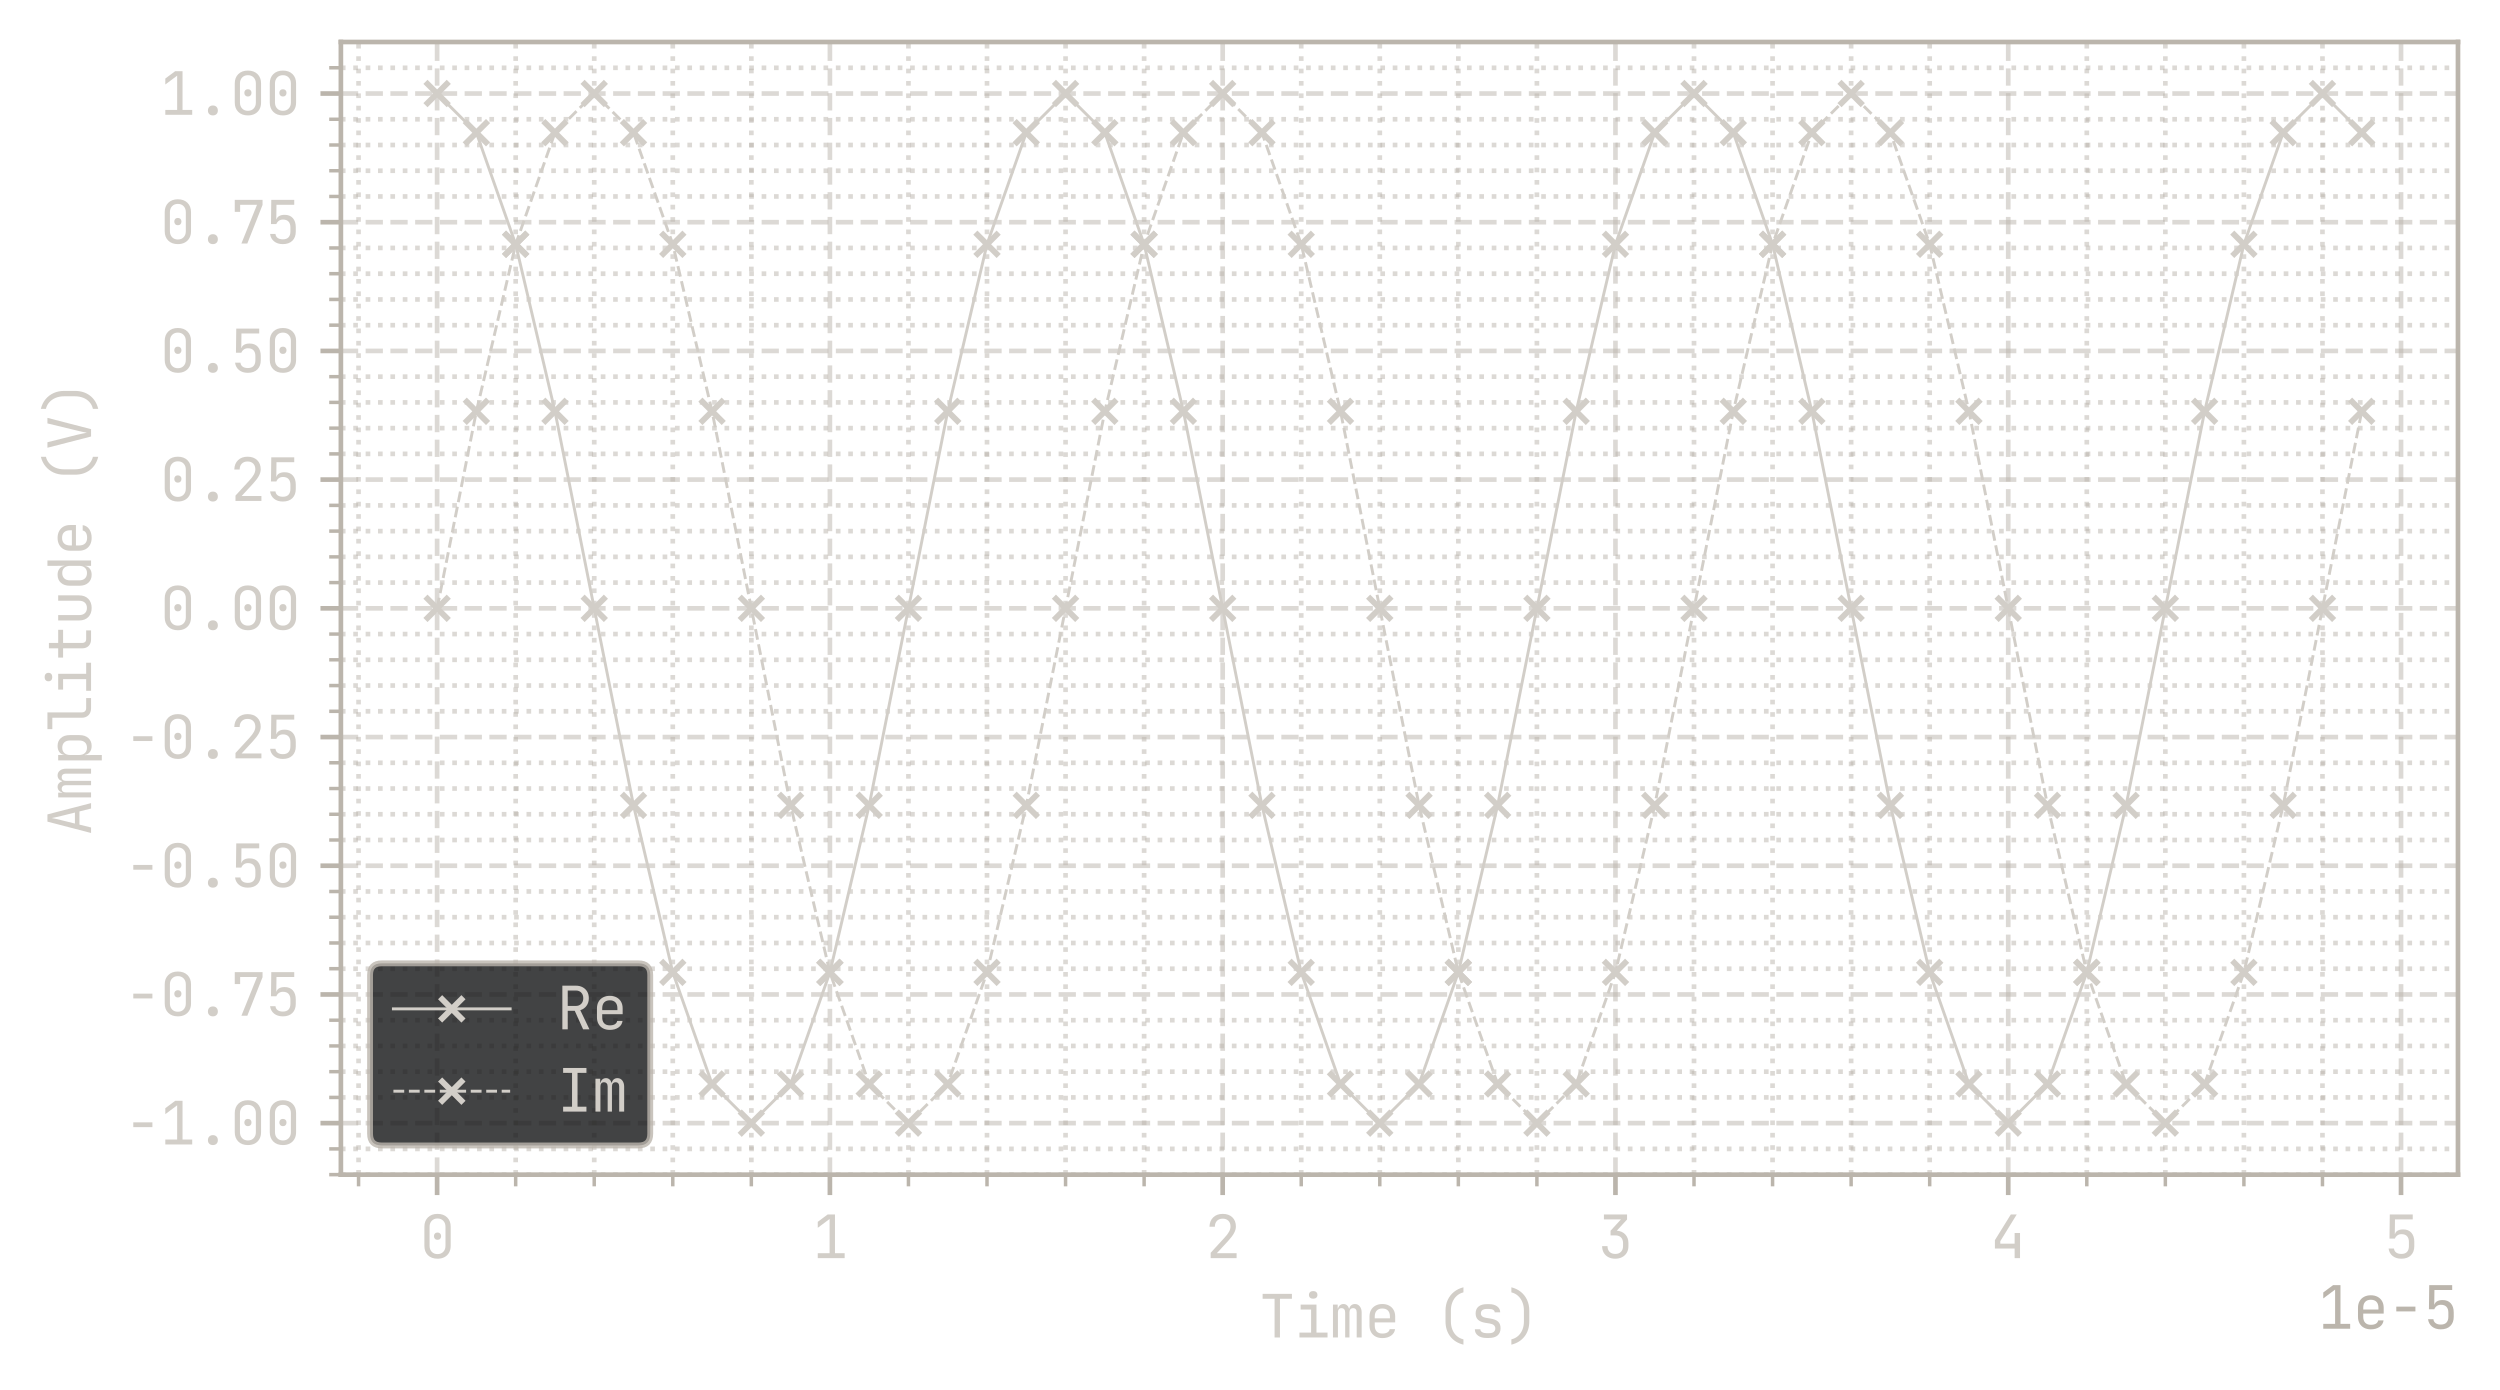 <?xml version="1.0" encoding="utf-8" standalone="no"?>
<!DOCTYPE svg PUBLIC "-//W3C//DTD SVG 1.1//EN"
  "http://www.w3.org/Graphics/SVG/1.1/DTD/svg11.dtd">
<svg xmlns:xlink="http://www.w3.org/1999/xlink" width="428.3pt" height="238.14pt" viewBox="0 0 428.3 238.14" xmlns="http://www.w3.org/2000/svg" version="1.1">
 <defs>
  <style type="text/css">*{stroke-linejoin: round; stroke-linecap: butt}</style>
 </defs>
 <g id="figure_1">
  <g id="patch_1">
   <path d="M 0 238.14 
L 428.3 238.14 
L 428.3 0 
L 0 0 
L 0 238.14 
z
" style="fill: none"/>
  </g>
  <g id="axes_1">
   <g id="patch_2">
    <path d="M 58.4 201.24 
L 421.1 201.24 
L 421.1 7.2 
L 58.4 7.2 
L 58.4 201.24 
z
" style="fill: none"/>
   </g>
   <g id="matplotlib.axis_1">
    <g id="xtick_1">
     <g id="line2d_1">
      <path d="M 74.886 201.24 
L 74.886 7.2 
" clip-path="url(#p0650fd8e83)" style="fill: none; stroke-dasharray: 2.96,1.28; stroke-dashoffset: 0; stroke: #bbb5ac; stroke-opacity: 0.5; stroke-width: 0.8"/>
     </g>
     <g id="line2d_2">
      <defs>
       <path id="m5a77eee95f" d="M 0 0 
L 0 3.5 
" style="stroke: #bbb5ac; stroke-width: 0.8"/>
      </defs>
      <g>
       <use xlink:href="#m5a77eee95f" x="74.886" y="201.24" style="fill: #bbb5ac; stroke: #bbb5ac; stroke-width: 0.8"/>
      </g>
     </g>
     <g id="text_1">
      <!-- 0 -->
      <g style="fill: #d2cec8" transform="translate(71.886 215.54)scale(0.1 -0.1)">
       <defs>
        <path id="JetBrainsMono-Regular-30" d="M 1920 -64 
Q 1274 -64 893 310 
Q 512 685 512 1312 
L 512 3360 
Q 512 3987 893 4361 
Q 1274 4736 1920 4736 
Q 2566 4736 2947 4361 
Q 3328 3987 3328 3360 
L 3328 1312 
Q 3328 896 3155 585 
Q 2982 275 2665 105 
Q 2349 -64 1920 -64 
z
M 1920 429 
Q 2304 429 2537 675 
Q 2771 922 2771 1312 
L 2771 3360 
Q 2771 3750 2537 3996 
Q 2304 4243 1920 4243 
Q 1536 4243 1302 3996 
Q 1069 3750 1069 3360 
L 1069 1312 
Q 1069 922 1302 675 
Q 1536 429 1920 429 
z
M 1920 1958 
Q 1747 1958 1641 2067 
Q 1536 2176 1536 2355 
Q 1536 2528 1641 2633 
Q 1747 2739 1920 2739 
Q 2093 2739 2198 2633 
Q 2304 2528 2304 2355 
Q 2304 2176 2198 2067 
Q 2093 1958 1920 1958 
z
" transform="scale(0.016)"/>
       </defs>
       <use xlink:href="#JetBrainsMono-Regular-30"/>
      </g>
     </g>
    </g>
    <g id="xtick_2">
     <g id="line2d_3">
      <path d="M 142.178 201.24 
L 142.178 7.2 
" clip-path="url(#p0650fd8e83)" style="fill: none; stroke-dasharray: 2.96,1.28; stroke-dashoffset: 0; stroke: #bbb5ac; stroke-opacity: 0.5; stroke-width: 0.8"/>
     </g>
     <g id="line2d_4">
      <g>
       <use xlink:href="#m5a77eee95f" x="142.178" y="201.24" style="fill: #bbb5ac; stroke: #bbb5ac; stroke-width: 0.8"/>
      </g>
     </g>
     <g id="text_2">
      <!-- 1 -->
      <g style="fill: #d2cec8" transform="translate(139.178 215.54)scale(0.1 -0.1)">
       <defs>
        <path id="JetBrainsMono-Regular-31" d="M 576 0 
L 576 525 
L 1843 525 
L 1843 4192 
L 576 3245 
L 576 3885 
L 1632 4672 
L 2419 4672 
L 2419 525 
L 3456 525 
L 3456 0 
L 576 0 
z
" transform="scale(0.016)"/>
       </defs>
       <use xlink:href="#JetBrainsMono-Regular-31"/>
      </g>
     </g>
    </g>
    <g id="xtick_3">
     <g id="line2d_5">
      <path d="M 209.469 201.24 
L 209.469 7.2 
" clip-path="url(#p0650fd8e83)" style="fill: none; stroke-dasharray: 2.96,1.28; stroke-dashoffset: 0; stroke: #bbb5ac; stroke-opacity: 0.5; stroke-width: 0.8"/>
     </g>
     <g id="line2d_6">
      <g>
       <use xlink:href="#m5a77eee95f" x="209.469" y="201.24" style="fill: #bbb5ac; stroke: #bbb5ac; stroke-width: 0.8"/>
      </g>
     </g>
     <g id="text_3">
      <!-- 2 -->
      <g style="fill: #d2cec8" transform="translate(206.469 215.54)scale(0.1 -0.1)">
       <defs>
        <path id="JetBrainsMono-Regular-32" d="M 589 0 
L 589 570 
L 2080 2195 
Q 2413 2554 2563 2835 
Q 2714 3117 2714 3386 
Q 2714 3770 2490 3997 
Q 2266 4224 1882 4224 
Q 1491 4224 1264 3990 
Q 1037 3757 1037 3360 
L 461 3360 
Q 480 3994 864 4365 
Q 1248 4736 1882 4736 
Q 2528 4736 2909 4371 
Q 3290 4006 3290 3379 
Q 3290 3046 3094 2681 
Q 2899 2317 2464 1843 
L 1248 525 
L 3366 525 
L 3366 0 
L 589 0 
z
" transform="scale(0.016)"/>
       </defs>
       <use xlink:href="#JetBrainsMono-Regular-32"/>
      </g>
     </g>
    </g>
    <g id="xtick_4">
     <g id="line2d_7">
      <path d="M 276.76 201.24 
L 276.76 7.2 
" clip-path="url(#p0650fd8e83)" style="fill: none; stroke-dasharray: 2.96,1.28; stroke-dashoffset: 0; stroke: #bbb5ac; stroke-opacity: 0.5; stroke-width: 0.8"/>
     </g>
     <g id="line2d_8">
      <g>
       <use xlink:href="#m5a77eee95f" x="276.76" y="201.24" style="fill: #bbb5ac; stroke: #bbb5ac; stroke-width: 0.8"/>
      </g>
     </g>
     <g id="text_4">
      <!-- 3 -->
      <g style="fill: #d2cec8" transform="translate(273.76 215.54)scale(0.1 -0.1)">
       <defs>
        <path id="JetBrainsMono-Regular-33" d="M 1850 -64 
Q 1427 -64 1110 105 
Q 794 275 621 576 
Q 448 877 448 1280 
L 1024 1280 
Q 1024 890 1245 669 
Q 1466 448 1856 448 
Q 2253 448 2470 678 
Q 2688 909 2688 1280 
L 2688 1600 
Q 2688 1997 2470 2214 
Q 2253 2432 1856 2432 
L 1350 2432 
L 1350 2931 
L 2464 4147 
L 640 4147 
L 640 4672 
L 3117 4672 
L 3117 4134 
L 2022 2938 
Q 2592 2893 2928 2534 
Q 3264 2176 3264 1600 
L 3264 1280 
Q 3264 877 3088 576 
Q 2912 275 2592 105 
Q 2272 -64 1850 -64 
z
" transform="scale(0.016)"/>
       </defs>
       <use xlink:href="#JetBrainsMono-Regular-33"/>
      </g>
     </g>
    </g>
    <g id="xtick_5">
     <g id="line2d_9">
      <path d="M 344.051 201.24 
L 344.051 7.2 
" clip-path="url(#p0650fd8e83)" style="fill: none; stroke-dasharray: 2.96,1.28; stroke-dashoffset: 0; stroke: #bbb5ac; stroke-opacity: 0.5; stroke-width: 0.8"/>
     </g>
     <g id="line2d_10">
      <g>
       <use xlink:href="#m5a77eee95f" x="344.051" y="201.24" style="fill: #bbb5ac; stroke: #bbb5ac; stroke-width: 0.8"/>
      </g>
     </g>
     <g id="text_5">
      <!-- 4 -->
      <g style="fill: #d2cec8" transform="translate(341.051 215.54)scale(0.1 -0.1)">
       <defs>
        <path id="JetBrainsMono-Regular-34" d="M 2560 0 
L 2560 1024 
L 448 1024 
L 448 1926 
L 2150 4672 
L 2784 4672 
L 1024 1811 
L 1024 1549 
L 2560 1549 
L 2560 2688 
L 3136 2688 
L 3136 0 
L 2560 0 
z
" transform="scale(0.016)"/>
       </defs>
       <use xlink:href="#JetBrainsMono-Regular-34"/>
      </g>
     </g>
    </g>
    <g id="xtick_6">
     <g id="line2d_11">
      <path d="M 411.343 201.24 
L 411.343 7.2 
" clip-path="url(#p0650fd8e83)" style="fill: none; stroke-dasharray: 2.96,1.28; stroke-dashoffset: 0; stroke: #bbb5ac; stroke-opacity: 0.5; stroke-width: 0.8"/>
     </g>
     <g id="line2d_12">
      <g>
       <use xlink:href="#m5a77eee95f" x="411.343" y="201.24" style="fill: #bbb5ac; stroke: #bbb5ac; stroke-width: 0.8"/>
      </g>
     </g>
     <g id="text_6">
      <!-- 5 -->
      <g style="fill: #d2cec8" transform="translate(408.343 215.54)scale(0.1 -0.1)">
       <defs>
        <path id="JetBrainsMono-Regular-35" d="M 1907 -64 
Q 1338 -64 973 230 
Q 608 525 544 1024 
L 1120 1024 
Q 1152 749 1357 598 
Q 1562 448 1914 448 
Q 2317 448 2518 665 
Q 2720 883 2720 1280 
L 2720 1734 
Q 2720 2131 2518 2348 
Q 2317 2566 1920 2566 
Q 1670 2566 1484 2435 
Q 1299 2304 1216 2086 
L 640 2086 
L 672 4672 
L 3130 4672 
L 3130 4147 
L 1229 4147 
L 1210 2592 
L 1235 2592 
Q 1293 2816 1520 2944 
Q 1747 3072 2093 3072 
Q 2662 3078 2979 2723 
Q 3296 2368 3296 1734 
L 3296 1280 
Q 3296 659 2931 297 
Q 2566 -64 1907 -64 
z
" transform="scale(0.016)"/>
       </defs>
       <use xlink:href="#JetBrainsMono-Regular-35"/>
      </g>
     </g>
    </g>
    <g id="xtick_7">
     <g id="line2d_13">
      <path d="M 61.428 201.24 
L 61.428 7.2 
" clip-path="url(#p0650fd8e83)" style="fill: none; stroke-dasharray: 0.8,1.32; stroke-dashoffset: 0; stroke: #bbb5ac; stroke-opacity: 0.5; stroke-width: 0.8"/>
     </g>
     <g id="line2d_14">
      <defs>
       <path id="m5879b31cbc" d="M 0 0 
L 0 2 
" style="stroke: #bbb5ac; stroke-width: 0.6"/>
      </defs>
      <g>
       <use xlink:href="#m5879b31cbc" x="61.428" y="201.24" style="fill: #bbb5ac; stroke: #bbb5ac; stroke-width: 0.6"/>
      </g>
     </g>
    </g>
    <g id="xtick_8">
     <g id="line2d_15">
      <path d="M 88.345 201.24 
L 88.345 7.2 
" clip-path="url(#p0650fd8e83)" style="fill: none; stroke-dasharray: 0.8,1.32; stroke-dashoffset: 0; stroke: #bbb5ac; stroke-opacity: 0.5; stroke-width: 0.8"/>
     </g>
     <g id="line2d_16">
      <g>
       <use xlink:href="#m5879b31cbc" x="88.345" y="201.24" style="fill: #bbb5ac; stroke: #bbb5ac; stroke-width: 0.6"/>
      </g>
     </g>
    </g>
    <g id="xtick_9">
     <g id="line2d_17">
      <path d="M 101.803 201.24 
L 101.803 7.2 
" clip-path="url(#p0650fd8e83)" style="fill: none; stroke-dasharray: 0.8,1.32; stroke-dashoffset: 0; stroke: #bbb5ac; stroke-opacity: 0.5; stroke-width: 0.8"/>
     </g>
     <g id="line2d_18">
      <g>
       <use xlink:href="#m5879b31cbc" x="101.803" y="201.24" style="fill: #bbb5ac; stroke: #bbb5ac; stroke-width: 0.6"/>
      </g>
     </g>
    </g>
    <g id="xtick_10">
     <g id="line2d_19">
      <path d="M 115.261 201.24 
L 115.261 7.2 
" clip-path="url(#p0650fd8e83)" style="fill: none; stroke-dasharray: 0.8,1.32; stroke-dashoffset: 0; stroke: #bbb5ac; stroke-opacity: 0.5; stroke-width: 0.8"/>
     </g>
     <g id="line2d_20">
      <g>
       <use xlink:href="#m5879b31cbc" x="115.261" y="201.24" style="fill: #bbb5ac; stroke: #bbb5ac; stroke-width: 0.6"/>
      </g>
     </g>
    </g>
    <g id="xtick_11">
     <g id="line2d_21">
      <path d="M 128.719 201.24 
L 128.719 7.2 
" clip-path="url(#p0650fd8e83)" style="fill: none; stroke-dasharray: 0.8,1.32; stroke-dashoffset: 0; stroke: #bbb5ac; stroke-opacity: 0.5; stroke-width: 0.8"/>
     </g>
     <g id="line2d_22">
      <g>
       <use xlink:href="#m5879b31cbc" x="128.719" y="201.24" style="fill: #bbb5ac; stroke: #bbb5ac; stroke-width: 0.6"/>
      </g>
     </g>
    </g>
    <g id="xtick_12">
     <g id="line2d_23">
      <path d="M 155.636 201.24 
L 155.636 7.2 
" clip-path="url(#p0650fd8e83)" style="fill: none; stroke-dasharray: 0.8,1.32; stroke-dashoffset: 0; stroke: #bbb5ac; stroke-opacity: 0.5; stroke-width: 0.8"/>
     </g>
     <g id="line2d_24">
      <g>
       <use xlink:href="#m5879b31cbc" x="155.636" y="201.24" style="fill: #bbb5ac; stroke: #bbb5ac; stroke-width: 0.6"/>
      </g>
     </g>
    </g>
    <g id="xtick_13">
     <g id="line2d_25">
      <path d="M 169.094 201.24 
L 169.094 7.2 
" clip-path="url(#p0650fd8e83)" style="fill: none; stroke-dasharray: 0.8,1.32; stroke-dashoffset: 0; stroke: #bbb5ac; stroke-opacity: 0.5; stroke-width: 0.8"/>
     </g>
     <g id="line2d_26">
      <g>
       <use xlink:href="#m5879b31cbc" x="169.094" y="201.24" style="fill: #bbb5ac; stroke: #bbb5ac; stroke-width: 0.6"/>
      </g>
     </g>
    </g>
    <g id="xtick_14">
     <g id="line2d_27">
      <path d="M 182.552 201.24 
L 182.552 7.2 
" clip-path="url(#p0650fd8e83)" style="fill: none; stroke-dasharray: 0.8,1.32; stroke-dashoffset: 0; stroke: #bbb5ac; stroke-opacity: 0.5; stroke-width: 0.8"/>
     </g>
     <g id="line2d_28">
      <g>
       <use xlink:href="#m5879b31cbc" x="182.552" y="201.24" style="fill: #bbb5ac; stroke: #bbb5ac; stroke-width: 0.6"/>
      </g>
     </g>
    </g>
    <g id="xtick_15">
     <g id="line2d_29">
      <path d="M 196.011 201.24 
L 196.011 7.2 
" clip-path="url(#p0650fd8e83)" style="fill: none; stroke-dasharray: 0.8,1.32; stroke-dashoffset: 0; stroke: #bbb5ac; stroke-opacity: 0.5; stroke-width: 0.8"/>
     </g>
     <g id="line2d_30">
      <g>
       <use xlink:href="#m5879b31cbc" x="196.011" y="201.24" style="fill: #bbb5ac; stroke: #bbb5ac; stroke-width: 0.6"/>
      </g>
     </g>
    </g>
    <g id="xtick_16">
     <g id="line2d_31">
      <path d="M 222.927 201.24 
L 222.927 7.2 
" clip-path="url(#p0650fd8e83)" style="fill: none; stroke-dasharray: 0.8,1.32; stroke-dashoffset: 0; stroke: #bbb5ac; stroke-opacity: 0.5; stroke-width: 0.8"/>
     </g>
     <g id="line2d_32">
      <g>
       <use xlink:href="#m5879b31cbc" x="222.927" y="201.24" style="fill: #bbb5ac; stroke: #bbb5ac; stroke-width: 0.6"/>
      </g>
     </g>
    </g>
    <g id="xtick_17">
     <g id="line2d_33">
      <path d="M 236.385 201.24 
L 236.385 7.2 
" clip-path="url(#p0650fd8e83)" style="fill: none; stroke-dasharray: 0.8,1.32; stroke-dashoffset: 0; stroke: #bbb5ac; stroke-opacity: 0.5; stroke-width: 0.8"/>
     </g>
     <g id="line2d_34">
      <g>
       <use xlink:href="#m5879b31cbc" x="236.385" y="201.24" style="fill: #bbb5ac; stroke: #bbb5ac; stroke-width: 0.6"/>
      </g>
     </g>
    </g>
    <g id="xtick_18">
     <g id="line2d_35">
      <path d="M 249.844 201.24 
L 249.844 7.2 
" clip-path="url(#p0650fd8e83)" style="fill: none; stroke-dasharray: 0.8,1.32; stroke-dashoffset: 0; stroke: #bbb5ac; stroke-opacity: 0.5; stroke-width: 0.8"/>
     </g>
     <g id="line2d_36">
      <g>
       <use xlink:href="#m5879b31cbc" x="249.844" y="201.24" style="fill: #bbb5ac; stroke: #bbb5ac; stroke-width: 0.6"/>
      </g>
     </g>
    </g>
    <g id="xtick_19">
     <g id="line2d_37">
      <path d="M 263.302 201.24 
L 263.302 7.2 
" clip-path="url(#p0650fd8e83)" style="fill: none; stroke-dasharray: 0.8,1.32; stroke-dashoffset: 0; stroke: #bbb5ac; stroke-opacity: 0.5; stroke-width: 0.8"/>
     </g>
     <g id="line2d_38">
      <g>
       <use xlink:href="#m5879b31cbc" x="263.302" y="201.24" style="fill: #bbb5ac; stroke: #bbb5ac; stroke-width: 0.6"/>
      </g>
     </g>
    </g>
    <g id="xtick_20">
     <g id="line2d_39">
      <path d="M 290.218 201.24 
L 290.218 7.2 
" clip-path="url(#p0650fd8e83)" style="fill: none; stroke-dasharray: 0.8,1.32; stroke-dashoffset: 0; stroke: #bbb5ac; stroke-opacity: 0.5; stroke-width: 0.8"/>
     </g>
     <g id="line2d_40">
      <g>
       <use xlink:href="#m5879b31cbc" x="290.218" y="201.24" style="fill: #bbb5ac; stroke: #bbb5ac; stroke-width: 0.6"/>
      </g>
     </g>
    </g>
    <g id="xtick_21">
     <g id="line2d_41">
      <path d="M 303.677 201.24 
L 303.677 7.2 
" clip-path="url(#p0650fd8e83)" style="fill: none; stroke-dasharray: 0.8,1.32; stroke-dashoffset: 0; stroke: #bbb5ac; stroke-opacity: 0.5; stroke-width: 0.8"/>
     </g>
     <g id="line2d_42">
      <g>
       <use xlink:href="#m5879b31cbc" x="303.677" y="201.24" style="fill: #bbb5ac; stroke: #bbb5ac; stroke-width: 0.6"/>
      </g>
     </g>
    </g>
    <g id="xtick_22">
     <g id="line2d_43">
      <path d="M 317.135 201.24 
L 317.135 7.2 
" clip-path="url(#p0650fd8e83)" style="fill: none; stroke-dasharray: 0.8,1.32; stroke-dashoffset: 0; stroke: #bbb5ac; stroke-opacity: 0.5; stroke-width: 0.8"/>
     </g>
     <g id="line2d_44">
      <g>
       <use xlink:href="#m5879b31cbc" x="317.135" y="201.24" style="fill: #bbb5ac; stroke: #bbb5ac; stroke-width: 0.6"/>
      </g>
     </g>
    </g>
    <g id="xtick_23">
     <g id="line2d_45">
      <path d="M 330.593 201.24 
L 330.593 7.2 
" clip-path="url(#p0650fd8e83)" style="fill: none; stroke-dasharray: 0.8,1.32; stroke-dashoffset: 0; stroke: #bbb5ac; stroke-opacity: 0.5; stroke-width: 0.8"/>
     </g>
     <g id="line2d_46">
      <g>
       <use xlink:href="#m5879b31cbc" x="330.593" y="201.24" style="fill: #bbb5ac; stroke: #bbb5ac; stroke-width: 0.6"/>
      </g>
     </g>
    </g>
    <g id="xtick_24">
     <g id="line2d_47">
      <path d="M 357.51 201.24 
L 357.51 7.2 
" clip-path="url(#p0650fd8e83)" style="fill: none; stroke-dasharray: 0.8,1.32; stroke-dashoffset: 0; stroke: #bbb5ac; stroke-opacity: 0.5; stroke-width: 0.8"/>
     </g>
     <g id="line2d_48">
      <g>
       <use xlink:href="#m5879b31cbc" x="357.51" y="201.24" style="fill: #bbb5ac; stroke: #bbb5ac; stroke-width: 0.6"/>
      </g>
     </g>
    </g>
    <g id="xtick_25">
     <g id="line2d_49">
      <path d="M 370.968 201.24 
L 370.968 7.2 
" clip-path="url(#p0650fd8e83)" style="fill: none; stroke-dasharray: 0.8,1.32; stroke-dashoffset: 0; stroke: #bbb5ac; stroke-opacity: 0.5; stroke-width: 0.8"/>
     </g>
     <g id="line2d_50">
      <g>
       <use xlink:href="#m5879b31cbc" x="370.968" y="201.24" style="fill: #bbb5ac; stroke: #bbb5ac; stroke-width: 0.6"/>
      </g>
     </g>
    </g>
    <g id="xtick_26">
     <g id="line2d_51">
      <path d="M 384.426 201.24 
L 384.426 7.2 
" clip-path="url(#p0650fd8e83)" style="fill: none; stroke-dasharray: 0.8,1.32; stroke-dashoffset: 0; stroke: #bbb5ac; stroke-opacity: 0.5; stroke-width: 0.8"/>
     </g>
     <g id="line2d_52">
      <g>
       <use xlink:href="#m5879b31cbc" x="384.426" y="201.24" style="fill: #bbb5ac; stroke: #bbb5ac; stroke-width: 0.6"/>
      </g>
     </g>
    </g>
    <g id="xtick_27">
     <g id="line2d_53">
      <path d="M 397.885 201.24 
L 397.885 7.2 
" clip-path="url(#p0650fd8e83)" style="fill: none; stroke-dasharray: 0.8,1.32; stroke-dashoffset: 0; stroke: #bbb5ac; stroke-opacity: 0.5; stroke-width: 0.8"/>
     </g>
     <g id="line2d_54">
      <g>
       <use xlink:href="#m5879b31cbc" x="397.885" y="201.24" style="fill: #bbb5ac; stroke: #bbb5ac; stroke-width: 0.6"/>
      </g>
     </g>
    </g>
    <g id="text_7">
     <!-- Time (s) -->
     <g style="fill: #d2cec8" transform="translate(215.75 229.14)scale(0.1 -0.1)">
      <defs>
       <path id="JetBrainsMono-Regular-54" d="M 1632 0 
L 1632 4147 
L 352 4147 
L 352 4672 
L 3488 4672 
L 3488 4147 
L 2208 4147 
L 2208 0 
L 1632 0 
z
" transform="scale(0.016)"/>
       <path id="JetBrainsMono-Regular-69" d="M 544 0 
L 544 525 
L 1792 525 
L 1792 2995 
L 672 2995 
L 672 3520 
L 2368 3520 
L 2368 525 
L 3552 525 
L 3552 0 
L 544 0 
z
M 2016 4154 
Q 1805 4154 1683 4262 
Q 1562 4371 1562 4557 
Q 1562 4749 1683 4861 
Q 1805 4973 2016 4973 
Q 2227 4973 2348 4861 
Q 2470 4749 2470 4557 
Q 2470 4371 2348 4262 
Q 2227 4154 2016 4154 
z
" transform="scale(0.016)"/>
       <path id="JetBrainsMono-Regular-6d" d="M 384 0 
L 384 3520 
L 890 3520 
L 890 3098 
L 928 3098 
Q 973 3315 1129 3449 
Q 1286 3584 1517 3584 
Q 1728 3584 1881 3453 
Q 2035 3322 2099 3098 
L 2138 3098 
Q 2182 3315 2342 3449 
Q 2502 3584 2739 3584 
Q 3059 3584 3257 3331 
Q 3456 3078 3456 2675 
L 3456 0 
L 2925 0 
L 2925 2682 
Q 2925 2906 2825 3024 
Q 2726 3142 2541 3142 
Q 2355 3142 2252 3024 
Q 2150 2906 2150 2688 
L 2150 0 
L 1690 0 
L 1690 2682 
Q 1690 2906 1584 3024 
Q 1478 3142 1293 3142 
Q 1114 3142 1014 3024 
Q 915 2906 915 2688 
L 915 0 
L 384 0 
z
" transform="scale(0.016)"/>
       <path id="JetBrainsMono-Regular-65" d="M 1920 -64 
Q 1504 -64 1193 102 
Q 883 269 713 573 
Q 544 877 544 1280 
L 544 2240 
Q 544 2650 713 2950 
Q 883 3251 1193 3417 
Q 1504 3584 1920 3584 
Q 2336 3584 2646 3417 
Q 2957 3251 3126 2950 
Q 3296 2650 3296 2240 
L 3296 1619 
L 1107 1619 
L 1107 1280 
Q 1107 864 1318 643 
Q 1530 422 1920 422 
Q 2253 422 2457 540 
Q 2662 659 2707 896 
L 3283 896 
Q 3226 454 2851 195 
Q 2477 -64 1920 -64 
z
M 1107 2054 
L 2733 2054 
L 2733 2240 
Q 2733 2656 2525 2880 
Q 2317 3104 1920 3104 
Q 1530 3104 1318 2880 
Q 1107 2656 1107 2240 
L 1107 2054 
z
" transform="scale(0.016)"/>
       <path id="JetBrainsMono-Regular-20" transform="scale(0.016)"/>
       <path id="JetBrainsMono-Regular-28" d="M 3104 -768 
Q 2195 -544 1689 115 
Q 1184 774 1184 1728 
L 1184 2880 
Q 1184 3507 1417 4016 
Q 1651 4525 2083 4877 
Q 2515 5229 3104 5376 
L 3104 4832 
Q 2694 4736 2393 4464 
Q 2093 4192 1926 3789 
Q 1760 3386 1760 2880 
L 1760 1728 
Q 1760 1235 1923 832 
Q 2086 429 2390 163 
Q 2694 -102 3104 -198 
L 3104 -768 
z
" transform="scale(0.016)"/>
       <path id="JetBrainsMono-Regular-73" d="M 1811 -51 
Q 1267 -51 921 198 
Q 576 448 576 883 
L 1165 883 
Q 1165 685 1353 573 
Q 1542 461 1824 461 
L 2093 461 
Q 2432 461 2598 598 
Q 2765 736 2765 966 
Q 2765 1190 2608 1321 
Q 2451 1453 2157 1498 
L 1683 1574 
Q 1158 1664 908 1907 
Q 659 2150 659 2579 
Q 659 3059 969 3315 
Q 1280 3571 1862 3571 
L 2106 3571 
Q 2643 3571 2966 3331 
Q 3290 3091 3290 2694 
L 2701 2694 
Q 2701 2861 2537 2960 
Q 2374 3059 2093 3059 
L 1850 3059 
Q 1549 3059 1385 2934 
Q 1222 2810 1222 2579 
Q 1222 2195 1766 2106 
L 2240 2029 
Q 2810 1939 3069 1696 
Q 3328 1453 3328 992 
Q 3328 506 3017 227 
Q 2707 -51 2080 -51 
L 1811 -51 
z
" transform="scale(0.016)"/>
       <path id="JetBrainsMono-Regular-29" d="M 736 -768 
L 736 -198 
Q 1152 -102 1453 163 
Q 1754 429 1917 832 
Q 2080 1235 2080 1728 
L 2080 2880 
Q 2080 3386 1913 3789 
Q 1747 4192 1446 4464 
Q 1146 4736 736 4832 
L 736 5376 
Q 1331 5229 1760 4877 
Q 2189 4525 2422 4016 
Q 2656 3507 2656 2880 
L 2656 1728 
Q 2656 774 2150 115 
Q 1645 -544 736 -768 
z
" transform="scale(0.016)"/>
      </defs>
      <use xlink:href="#JetBrainsMono-Regular-54"/>
      <use xlink:href="#JetBrainsMono-Regular-69" x="60"/>
      <use xlink:href="#JetBrainsMono-Regular-6d" x="120"/>
      <use xlink:href="#JetBrainsMono-Regular-65" x="180"/>
      <use xlink:href="#JetBrainsMono-Regular-20" x="240"/>
      <use xlink:href="#JetBrainsMono-Regular-28" x="300"/>
      <use xlink:href="#JetBrainsMono-Regular-73" x="360"/>
      <use xlink:href="#JetBrainsMono-Regular-29" x="420"/>
     </g>
    </g>
    <g id="text_8">
     <!-- 1e−5 -->
     <g style="fill: #bbb5ac" transform="translate(397.1 227.64)scale(0.1 -0.1)">
      <defs>
       <path id="JetBrainsMono-Regular-2212" d="M 896 1856 
L 896 2368 
L 2944 2368 
L 2944 1856 
L 896 1856 
z
" transform="scale(0.016)"/>
      </defs>
      <use xlink:href="#JetBrainsMono-Regular-31"/>
      <use xlink:href="#JetBrainsMono-Regular-65" x="60"/>
      <use xlink:href="#JetBrainsMono-Regular-2212" x="120"/>
      <use xlink:href="#JetBrainsMono-Regular-35" x="180"/>
     </g>
    </g>
   </g>
   <g id="matplotlib.axis_2">
    <g id="ytick_1">
     <g id="line2d_55">
      <path d="M 58.4 192.42 
L 421.1 192.42 
" clip-path="url(#p0650fd8e83)" style="fill: none; stroke-dasharray: 2.96,1.28; stroke-dashoffset: 0; stroke: #bbb5ac; stroke-opacity: 0.5; stroke-width: 0.8"/>
     </g>
     <g id="line2d_56">
      <defs>
       <path id="m5ff2004d92" d="M 0 0 
L -3.5 0 
" style="stroke: #bbb5ac; stroke-width: 0.8"/>
      </defs>
      <g>
       <use xlink:href="#m5ff2004d92" x="58.4" y="192.42" style="fill: #bbb5ac; stroke: #bbb5ac; stroke-width: 0.8"/>
      </g>
     </g>
     <g id="text_9">
      <!-- −1.00 -->
      <g style="fill: #d2cec8" transform="translate(21.4 196.07)scale(0.1 -0.1)">
       <defs>
        <path id="JetBrainsMono-Regular-2e" d="M 1920 -64 
Q 1677 -64 1533 77 
Q 1389 218 1389 454 
Q 1389 704 1533 851 
Q 1677 998 1920 998 
Q 2163 998 2307 851 
Q 2451 704 2451 454 
Q 2451 218 2307 77 
Q 2163 -64 1920 -64 
z
" transform="scale(0.016)"/>
       </defs>
       <use xlink:href="#JetBrainsMono-Regular-2212"/>
       <use xlink:href="#JetBrainsMono-Regular-31" x="60"/>
       <use xlink:href="#JetBrainsMono-Regular-2e" x="120"/>
       <use xlink:href="#JetBrainsMono-Regular-30" x="180"/>
       <use xlink:href="#JetBrainsMono-Regular-30" x="240"/>
      </g>
     </g>
    </g>
    <g id="ytick_2">
     <g id="line2d_57">
      <path d="M 58.4 170.37 
L 421.1 170.37 
" clip-path="url(#p0650fd8e83)" style="fill: none; stroke-dasharray: 2.96,1.28; stroke-dashoffset: 0; stroke: #bbb5ac; stroke-opacity: 0.5; stroke-width: 0.8"/>
     </g>
     <g id="line2d_58">
      <g>
       <use xlink:href="#m5ff2004d92" x="58.4" y="170.37" style="fill: #bbb5ac; stroke: #bbb5ac; stroke-width: 0.8"/>
      </g>
     </g>
     <g id="text_10">
      <!-- −0.75 -->
      <g style="fill: #d2cec8" transform="translate(21.4 174.02)scale(0.1 -0.1)">
       <defs>
        <path id="JetBrainsMono-Regular-37" d="M 1222 0 
L 2893 4147 
L 1088 4147 
L 1088 3392 
L 512 3392 
L 512 4672 
L 3488 4672 
L 3488 4134 
L 1856 0 
L 1222 0 
z
" transform="scale(0.016)"/>
       </defs>
       <use xlink:href="#JetBrainsMono-Regular-2212"/>
       <use xlink:href="#JetBrainsMono-Regular-30" x="60"/>
       <use xlink:href="#JetBrainsMono-Regular-2e" x="120"/>
       <use xlink:href="#JetBrainsMono-Regular-37" x="180"/>
       <use xlink:href="#JetBrainsMono-Regular-35" x="240"/>
      </g>
     </g>
    </g>
    <g id="ytick_3">
     <g id="line2d_59">
      <path d="M 58.4 148.32 
L 421.1 148.32 
" clip-path="url(#p0650fd8e83)" style="fill: none; stroke-dasharray: 2.96,1.28; stroke-dashoffset: 0; stroke: #bbb5ac; stroke-opacity: 0.5; stroke-width: 0.8"/>
     </g>
     <g id="line2d_60">
      <g>
       <use xlink:href="#m5ff2004d92" x="58.4" y="148.32" style="fill: #bbb5ac; stroke: #bbb5ac; stroke-width: 0.8"/>
      </g>
     </g>
     <g id="text_11">
      <!-- −0.50 -->
      <g style="fill: #d2cec8" transform="translate(21.4 151.97)scale(0.1 -0.1)">
       <use xlink:href="#JetBrainsMono-Regular-2212"/>
       <use xlink:href="#JetBrainsMono-Regular-30" x="60"/>
       <use xlink:href="#JetBrainsMono-Regular-2e" x="120"/>
       <use xlink:href="#JetBrainsMono-Regular-35" x="180"/>
       <use xlink:href="#JetBrainsMono-Regular-30" x="240"/>
      </g>
     </g>
    </g>
    <g id="ytick_4">
     <g id="line2d_61">
      <path d="M 58.4 126.27 
L 421.1 126.27 
" clip-path="url(#p0650fd8e83)" style="fill: none; stroke-dasharray: 2.96,1.28; stroke-dashoffset: 0; stroke: #bbb5ac; stroke-opacity: 0.5; stroke-width: 0.8"/>
     </g>
     <g id="line2d_62">
      <g>
       <use xlink:href="#m5ff2004d92" x="58.4" y="126.27" style="fill: #bbb5ac; stroke: #bbb5ac; stroke-width: 0.8"/>
      </g>
     </g>
     <g id="text_12">
      <!-- −0.25 -->
      <g style="fill: #d2cec8" transform="translate(21.4 129.92)scale(0.1 -0.1)">
       <use xlink:href="#JetBrainsMono-Regular-2212"/>
       <use xlink:href="#JetBrainsMono-Regular-30" x="60"/>
       <use xlink:href="#JetBrainsMono-Regular-2e" x="120"/>
       <use xlink:href="#JetBrainsMono-Regular-32" x="180"/>
       <use xlink:href="#JetBrainsMono-Regular-35" x="240"/>
      </g>
     </g>
    </g>
    <g id="ytick_5">
     <g id="line2d_63">
      <path d="M 58.4 104.22 
L 421.1 104.22 
" clip-path="url(#p0650fd8e83)" style="fill: none; stroke-dasharray: 2.96,1.28; stroke-dashoffset: 0; stroke: #bbb5ac; stroke-opacity: 0.5; stroke-width: 0.8"/>
     </g>
     <g id="line2d_64">
      <g>
       <use xlink:href="#m5ff2004d92" x="58.4" y="104.22" style="fill: #bbb5ac; stroke: #bbb5ac; stroke-width: 0.8"/>
      </g>
     </g>
     <g id="text_13">
      <!-- 0.00 -->
      <g style="fill: #d2cec8" transform="translate(27.4 107.87)scale(0.1 -0.1)">
       <use xlink:href="#JetBrainsMono-Regular-30"/>
       <use xlink:href="#JetBrainsMono-Regular-2e" x="60"/>
       <use xlink:href="#JetBrainsMono-Regular-30" x="120"/>
       <use xlink:href="#JetBrainsMono-Regular-30" x="180"/>
      </g>
     </g>
    </g>
    <g id="ytick_6">
     <g id="line2d_65">
      <path d="M 58.4 82.17 
L 421.1 82.17 
" clip-path="url(#p0650fd8e83)" style="fill: none; stroke-dasharray: 2.96,1.28; stroke-dashoffset: 0; stroke: #bbb5ac; stroke-opacity: 0.5; stroke-width: 0.8"/>
     </g>
     <g id="line2d_66">
      <g>
       <use xlink:href="#m5ff2004d92" x="58.4" y="82.17" style="fill: #bbb5ac; stroke: #bbb5ac; stroke-width: 0.8"/>
      </g>
     </g>
     <g id="text_14">
      <!-- 0.25 -->
      <g style="fill: #d2cec8" transform="translate(27.4 85.82)scale(0.1 -0.1)">
       <use xlink:href="#JetBrainsMono-Regular-30"/>
       <use xlink:href="#JetBrainsMono-Regular-2e" x="60"/>
       <use xlink:href="#JetBrainsMono-Regular-32" x="120"/>
       <use xlink:href="#JetBrainsMono-Regular-35" x="180"/>
      </g>
     </g>
    </g>
    <g id="ytick_7">
     <g id="line2d_67">
      <path d="M 58.4 60.12 
L 421.1 60.12 
" clip-path="url(#p0650fd8e83)" style="fill: none; stroke-dasharray: 2.96,1.28; stroke-dashoffset: 0; stroke: #bbb5ac; stroke-opacity: 0.5; stroke-width: 0.8"/>
     </g>
     <g id="line2d_68">
      <g>
       <use xlink:href="#m5ff2004d92" x="58.4" y="60.12" style="fill: #bbb5ac; stroke: #bbb5ac; stroke-width: 0.8"/>
      </g>
     </g>
     <g id="text_15">
      <!-- 0.50 -->
      <g style="fill: #d2cec8" transform="translate(27.4 63.77)scale(0.1 -0.1)">
       <use xlink:href="#JetBrainsMono-Regular-30"/>
       <use xlink:href="#JetBrainsMono-Regular-2e" x="60"/>
       <use xlink:href="#JetBrainsMono-Regular-35" x="120"/>
       <use xlink:href="#JetBrainsMono-Regular-30" x="180"/>
      </g>
     </g>
    </g>
    <g id="ytick_8">
     <g id="line2d_69">
      <path d="M 58.4 38.07 
L 421.1 38.07 
" clip-path="url(#p0650fd8e83)" style="fill: none; stroke-dasharray: 2.96,1.28; stroke-dashoffset: 0; stroke: #bbb5ac; stroke-opacity: 0.5; stroke-width: 0.8"/>
     </g>
     <g id="line2d_70">
      <g>
       <use xlink:href="#m5ff2004d92" x="58.4" y="38.07" style="fill: #bbb5ac; stroke: #bbb5ac; stroke-width: 0.8"/>
      </g>
     </g>
     <g id="text_16">
      <!-- 0.75 -->
      <g style="fill: #d2cec8" transform="translate(27.4 41.72)scale(0.1 -0.1)">
       <use xlink:href="#JetBrainsMono-Regular-30"/>
       <use xlink:href="#JetBrainsMono-Regular-2e" x="60"/>
       <use xlink:href="#JetBrainsMono-Regular-37" x="120"/>
       <use xlink:href="#JetBrainsMono-Regular-35" x="180"/>
      </g>
     </g>
    </g>
    <g id="ytick_9">
     <g id="line2d_71">
      <path d="M 58.4 16.02 
L 421.1 16.02 
" clip-path="url(#p0650fd8e83)" style="fill: none; stroke-dasharray: 2.96,1.28; stroke-dashoffset: 0; stroke: #bbb5ac; stroke-opacity: 0.5; stroke-width: 0.8"/>
     </g>
     <g id="line2d_72">
      <g>
       <use xlink:href="#m5ff2004d92" x="58.4" y="16.02" style="fill: #bbb5ac; stroke: #bbb5ac; stroke-width: 0.8"/>
      </g>
     </g>
     <g id="text_17">
      <!-- 1.00 -->
      <g style="fill: #d2cec8" transform="translate(27.4 19.67)scale(0.1 -0.1)">
       <use xlink:href="#JetBrainsMono-Regular-31"/>
       <use xlink:href="#JetBrainsMono-Regular-2e" x="60"/>
       <use xlink:href="#JetBrainsMono-Regular-30" x="120"/>
       <use xlink:href="#JetBrainsMono-Regular-30" x="180"/>
      </g>
     </g>
    </g>
    <g id="ytick_10">
     <g id="line2d_73">
      <path d="M 58.4 201.24 
L 421.1 201.24 
" clip-path="url(#p0650fd8e83)" style="fill: none; stroke-dasharray: 0.8,1.32; stroke-dashoffset: 0; stroke: #bbb5ac; stroke-opacity: 0.5; stroke-width: 0.8"/>
     </g>
     <g id="line2d_74">
      <defs>
       <path id="m6b9ec2e683" d="M 0 0 
L -2 0 
" style="stroke: #bbb5ac; stroke-width: 0.6"/>
      </defs>
      <g>
       <use xlink:href="#m6b9ec2e683" x="58.4" y="201.24" style="fill: #bbb5ac; stroke: #bbb5ac; stroke-width: 0.6"/>
      </g>
     </g>
    </g>
    <g id="ytick_11">
     <g id="line2d_75">
      <path d="M 58.4 196.83 
L 421.1 196.83 
" clip-path="url(#p0650fd8e83)" style="fill: none; stroke-dasharray: 0.8,1.32; stroke-dashoffset: 0; stroke: #bbb5ac; stroke-opacity: 0.5; stroke-width: 0.8"/>
     </g>
     <g id="line2d_76">
      <g>
       <use xlink:href="#m6b9ec2e683" x="58.4" y="196.83" style="fill: #bbb5ac; stroke: #bbb5ac; stroke-width: 0.6"/>
      </g>
     </g>
    </g>
    <g id="ytick_12">
     <g id="line2d_77">
      <path d="M 58.4 188.01 
L 421.1 188.01 
" clip-path="url(#p0650fd8e83)" style="fill: none; stroke-dasharray: 0.8,1.32; stroke-dashoffset: 0; stroke: #bbb5ac; stroke-opacity: 0.5; stroke-width: 0.8"/>
     </g>
     <g id="line2d_78">
      <g>
       <use xlink:href="#m6b9ec2e683" x="58.4" y="188.01" style="fill: #bbb5ac; stroke: #bbb5ac; stroke-width: 0.6"/>
      </g>
     </g>
    </g>
    <g id="ytick_13">
     <g id="line2d_79">
      <path d="M 58.4 183.6 
L 421.1 183.6 
" clip-path="url(#p0650fd8e83)" style="fill: none; stroke-dasharray: 0.8,1.32; stroke-dashoffset: 0; stroke: #bbb5ac; stroke-opacity: 0.5; stroke-width: 0.8"/>
     </g>
     <g id="line2d_80">
      <g>
       <use xlink:href="#m6b9ec2e683" x="58.4" y="183.6" style="fill: #bbb5ac; stroke: #bbb5ac; stroke-width: 0.6"/>
      </g>
     </g>
    </g>
    <g id="ytick_14">
     <g id="line2d_81">
      <path d="M 58.4 179.19 
L 421.1 179.19 
" clip-path="url(#p0650fd8e83)" style="fill: none; stroke-dasharray: 0.8,1.32; stroke-dashoffset: 0; stroke: #bbb5ac; stroke-opacity: 0.5; stroke-width: 0.8"/>
     </g>
     <g id="line2d_82">
      <g>
       <use xlink:href="#m6b9ec2e683" x="58.4" y="179.19" style="fill: #bbb5ac; stroke: #bbb5ac; stroke-width: 0.6"/>
      </g>
     </g>
    </g>
    <g id="ytick_15">
     <g id="line2d_83">
      <path d="M 58.4 174.78 
L 421.1 174.78 
" clip-path="url(#p0650fd8e83)" style="fill: none; stroke-dasharray: 0.8,1.32; stroke-dashoffset: 0; stroke: #bbb5ac; stroke-opacity: 0.5; stroke-width: 0.8"/>
     </g>
     <g id="line2d_84">
      <g>
       <use xlink:href="#m6b9ec2e683" x="58.4" y="174.78" style="fill: #bbb5ac; stroke: #bbb5ac; stroke-width: 0.6"/>
      </g>
     </g>
    </g>
    <g id="ytick_16">
     <g id="line2d_85">
      <path d="M 58.4 165.96 
L 421.1 165.96 
" clip-path="url(#p0650fd8e83)" style="fill: none; stroke-dasharray: 0.8,1.32; stroke-dashoffset: 0; stroke: #bbb5ac; stroke-opacity: 0.5; stroke-width: 0.8"/>
     </g>
     <g id="line2d_86">
      <g>
       <use xlink:href="#m6b9ec2e683" x="58.4" y="165.96" style="fill: #bbb5ac; stroke: #bbb5ac; stroke-width: 0.6"/>
      </g>
     </g>
    </g>
    <g id="ytick_17">
     <g id="line2d_87">
      <path d="M 58.4 161.55 
L 421.1 161.55 
" clip-path="url(#p0650fd8e83)" style="fill: none; stroke-dasharray: 0.8,1.32; stroke-dashoffset: 0; stroke: #bbb5ac; stroke-opacity: 0.5; stroke-width: 0.8"/>
     </g>
     <g id="line2d_88">
      <g>
       <use xlink:href="#m6b9ec2e683" x="58.4" y="161.55" style="fill: #bbb5ac; stroke: #bbb5ac; stroke-width: 0.6"/>
      </g>
     </g>
    </g>
    <g id="ytick_18">
     <g id="line2d_89">
      <path d="M 58.4 157.14 
L 421.1 157.14 
" clip-path="url(#p0650fd8e83)" style="fill: none; stroke-dasharray: 0.8,1.32; stroke-dashoffset: 0; stroke: #bbb5ac; stroke-opacity: 0.5; stroke-width: 0.8"/>
     </g>
     <g id="line2d_90">
      <g>
       <use xlink:href="#m6b9ec2e683" x="58.4" y="157.14" style="fill: #bbb5ac; stroke: #bbb5ac; stroke-width: 0.6"/>
      </g>
     </g>
    </g>
    <g id="ytick_19">
     <g id="line2d_91">
      <path d="M 58.4 152.73 
L 421.1 152.73 
" clip-path="url(#p0650fd8e83)" style="fill: none; stroke-dasharray: 0.8,1.32; stroke-dashoffset: 0; stroke: #bbb5ac; stroke-opacity: 0.5; stroke-width: 0.8"/>
     </g>
     <g id="line2d_92">
      <g>
       <use xlink:href="#m6b9ec2e683" x="58.4" y="152.73" style="fill: #bbb5ac; stroke: #bbb5ac; stroke-width: 0.6"/>
      </g>
     </g>
    </g>
    <g id="ytick_20">
     <g id="line2d_93">
      <path d="M 58.4 143.91 
L 421.1 143.91 
" clip-path="url(#p0650fd8e83)" style="fill: none; stroke-dasharray: 0.8,1.32; stroke-dashoffset: 0; stroke: #bbb5ac; stroke-opacity: 0.5; stroke-width: 0.8"/>
     </g>
     <g id="line2d_94">
      <g>
       <use xlink:href="#m6b9ec2e683" x="58.4" y="143.91" style="fill: #bbb5ac; stroke: #bbb5ac; stroke-width: 0.6"/>
      </g>
     </g>
    </g>
    <g id="ytick_21">
     <g id="line2d_95">
      <path d="M 58.4 139.5 
L 421.1 139.5 
" clip-path="url(#p0650fd8e83)" style="fill: none; stroke-dasharray: 0.8,1.32; stroke-dashoffset: 0; stroke: #bbb5ac; stroke-opacity: 0.5; stroke-width: 0.8"/>
     </g>
     <g id="line2d_96">
      <g>
       <use xlink:href="#m6b9ec2e683" x="58.4" y="139.5" style="fill: #bbb5ac; stroke: #bbb5ac; stroke-width: 0.6"/>
      </g>
     </g>
    </g>
    <g id="ytick_22">
     <g id="line2d_97">
      <path d="M 58.4 135.09 
L 421.1 135.09 
" clip-path="url(#p0650fd8e83)" style="fill: none; stroke-dasharray: 0.8,1.32; stroke-dashoffset: 0; stroke: #bbb5ac; stroke-opacity: 0.5; stroke-width: 0.8"/>
     </g>
     <g id="line2d_98">
      <g>
       <use xlink:href="#m6b9ec2e683" x="58.4" y="135.09" style="fill: #bbb5ac; stroke: #bbb5ac; stroke-width: 0.6"/>
      </g>
     </g>
    </g>
    <g id="ytick_23">
     <g id="line2d_99">
      <path d="M 58.4 130.68 
L 421.1 130.68 
" clip-path="url(#p0650fd8e83)" style="fill: none; stroke-dasharray: 0.8,1.32; stroke-dashoffset: 0; stroke: #bbb5ac; stroke-opacity: 0.5; stroke-width: 0.8"/>
     </g>
     <g id="line2d_100">
      <g>
       <use xlink:href="#m6b9ec2e683" x="58.4" y="130.68" style="fill: #bbb5ac; stroke: #bbb5ac; stroke-width: 0.6"/>
      </g>
     </g>
    </g>
    <g id="ytick_24">
     <g id="line2d_101">
      <path d="M 58.4 121.86 
L 421.1 121.86 
" clip-path="url(#p0650fd8e83)" style="fill: none; stroke-dasharray: 0.8,1.32; stroke-dashoffset: 0; stroke: #bbb5ac; stroke-opacity: 0.5; stroke-width: 0.8"/>
     </g>
     <g id="line2d_102">
      <g>
       <use xlink:href="#m6b9ec2e683" x="58.4" y="121.86" style="fill: #bbb5ac; stroke: #bbb5ac; stroke-width: 0.6"/>
      </g>
     </g>
    </g>
    <g id="ytick_25">
     <g id="line2d_103">
      <path d="M 58.4 117.45 
L 421.1 117.45 
" clip-path="url(#p0650fd8e83)" style="fill: none; stroke-dasharray: 0.8,1.32; stroke-dashoffset: 0; stroke: #bbb5ac; stroke-opacity: 0.5; stroke-width: 0.8"/>
     </g>
     <g id="line2d_104">
      <g>
       <use xlink:href="#m6b9ec2e683" x="58.4" y="117.45" style="fill: #bbb5ac; stroke: #bbb5ac; stroke-width: 0.6"/>
      </g>
     </g>
    </g>
    <g id="ytick_26">
     <g id="line2d_105">
      <path d="M 58.4 113.04 
L 421.1 113.04 
" clip-path="url(#p0650fd8e83)" style="fill: none; stroke-dasharray: 0.8,1.32; stroke-dashoffset: 0; stroke: #bbb5ac; stroke-opacity: 0.5; stroke-width: 0.8"/>
     </g>
     <g id="line2d_106">
      <g>
       <use xlink:href="#m6b9ec2e683" x="58.4" y="113.04" style="fill: #bbb5ac; stroke: #bbb5ac; stroke-width: 0.6"/>
      </g>
     </g>
    </g>
    <g id="ytick_27">
     <g id="line2d_107">
      <path d="M 58.4 108.63 
L 421.1 108.63 
" clip-path="url(#p0650fd8e83)" style="fill: none; stroke-dasharray: 0.8,1.32; stroke-dashoffset: 0; stroke: #bbb5ac; stroke-opacity: 0.5; stroke-width: 0.8"/>
     </g>
     <g id="line2d_108">
      <g>
       <use xlink:href="#m6b9ec2e683" x="58.4" y="108.63" style="fill: #bbb5ac; stroke: #bbb5ac; stroke-width: 0.6"/>
      </g>
     </g>
    </g>
    <g id="ytick_28">
     <g id="line2d_109">
      <path d="M 58.4 99.81 
L 421.1 99.81 
" clip-path="url(#p0650fd8e83)" style="fill: none; stroke-dasharray: 0.8,1.32; stroke-dashoffset: 0; stroke: #bbb5ac; stroke-opacity: 0.5; stroke-width: 0.8"/>
     </g>
     <g id="line2d_110">
      <g>
       <use xlink:href="#m6b9ec2e683" x="58.4" y="99.81" style="fill: #bbb5ac; stroke: #bbb5ac; stroke-width: 0.6"/>
      </g>
     </g>
    </g>
    <g id="ytick_29">
     <g id="line2d_111">
      <path d="M 58.4 95.4 
L 421.1 95.4 
" clip-path="url(#p0650fd8e83)" style="fill: none; stroke-dasharray: 0.8,1.32; stroke-dashoffset: 0; stroke: #bbb5ac; stroke-opacity: 0.5; stroke-width: 0.8"/>
     </g>
     <g id="line2d_112">
      <g>
       <use xlink:href="#m6b9ec2e683" x="58.4" y="95.4" style="fill: #bbb5ac; stroke: #bbb5ac; stroke-width: 0.6"/>
      </g>
     </g>
    </g>
    <g id="ytick_30">
     <g id="line2d_113">
      <path d="M 58.4 90.99 
L 421.1 90.99 
" clip-path="url(#p0650fd8e83)" style="fill: none; stroke-dasharray: 0.8,1.32; stroke-dashoffset: 0; stroke: #bbb5ac; stroke-opacity: 0.5; stroke-width: 0.8"/>
     </g>
     <g id="line2d_114">
      <g>
       <use xlink:href="#m6b9ec2e683" x="58.4" y="90.99" style="fill: #bbb5ac; stroke: #bbb5ac; stroke-width: 0.6"/>
      </g>
     </g>
    </g>
    <g id="ytick_31">
     <g id="line2d_115">
      <path d="M 58.4 86.58 
L 421.1 86.58 
" clip-path="url(#p0650fd8e83)" style="fill: none; stroke-dasharray: 0.8,1.32; stroke-dashoffset: 0; stroke: #bbb5ac; stroke-opacity: 0.5; stroke-width: 0.8"/>
     </g>
     <g id="line2d_116">
      <g>
       <use xlink:href="#m6b9ec2e683" x="58.4" y="86.58" style="fill: #bbb5ac; stroke: #bbb5ac; stroke-width: 0.6"/>
      </g>
     </g>
    </g>
    <g id="ytick_32">
     <g id="line2d_117">
      <path d="M 58.4 77.76 
L 421.1 77.76 
" clip-path="url(#p0650fd8e83)" style="fill: none; stroke-dasharray: 0.8,1.32; stroke-dashoffset: 0; stroke: #bbb5ac; stroke-opacity: 0.5; stroke-width: 0.8"/>
     </g>
     <g id="line2d_118">
      <g>
       <use xlink:href="#m6b9ec2e683" x="58.4" y="77.76" style="fill: #bbb5ac; stroke: #bbb5ac; stroke-width: 0.6"/>
      </g>
     </g>
    </g>
    <g id="ytick_33">
     <g id="line2d_119">
      <path d="M 58.4 73.35 
L 421.1 73.35 
" clip-path="url(#p0650fd8e83)" style="fill: none; stroke-dasharray: 0.8,1.32; stroke-dashoffset: 0; stroke: #bbb5ac; stroke-opacity: 0.5; stroke-width: 0.8"/>
     </g>
     <g id="line2d_120">
      <g>
       <use xlink:href="#m6b9ec2e683" x="58.4" y="73.35" style="fill: #bbb5ac; stroke: #bbb5ac; stroke-width: 0.6"/>
      </g>
     </g>
    </g>
    <g id="ytick_34">
     <g id="line2d_121">
      <path d="M 58.4 68.94 
L 421.1 68.94 
" clip-path="url(#p0650fd8e83)" style="fill: none; stroke-dasharray: 0.8,1.32; stroke-dashoffset: 0; stroke: #bbb5ac; stroke-opacity: 0.5; stroke-width: 0.8"/>
     </g>
     <g id="line2d_122">
      <g>
       <use xlink:href="#m6b9ec2e683" x="58.4" y="68.94" style="fill: #bbb5ac; stroke: #bbb5ac; stroke-width: 0.6"/>
      </g>
     </g>
    </g>
    <g id="ytick_35">
     <g id="line2d_123">
      <path d="M 58.4 64.53 
L 421.1 64.53 
" clip-path="url(#p0650fd8e83)" style="fill: none; stroke-dasharray: 0.8,1.32; stroke-dashoffset: 0; stroke: #bbb5ac; stroke-opacity: 0.5; stroke-width: 0.8"/>
     </g>
     <g id="line2d_124">
      <g>
       <use xlink:href="#m6b9ec2e683" x="58.4" y="64.53" style="fill: #bbb5ac; stroke: #bbb5ac; stroke-width: 0.6"/>
      </g>
     </g>
    </g>
    <g id="ytick_36">
     <g id="line2d_125">
      <path d="M 58.4 55.71 
L 421.1 55.71 
" clip-path="url(#p0650fd8e83)" style="fill: none; stroke-dasharray: 0.8,1.32; stroke-dashoffset: 0; stroke: #bbb5ac; stroke-opacity: 0.5; stroke-width: 0.8"/>
     </g>
     <g id="line2d_126">
      <g>
       <use xlink:href="#m6b9ec2e683" x="58.4" y="55.71" style="fill: #bbb5ac; stroke: #bbb5ac; stroke-width: 0.6"/>
      </g>
     </g>
    </g>
    <g id="ytick_37">
     <g id="line2d_127">
      <path d="M 58.4 51.3 
L 421.1 51.3 
" clip-path="url(#p0650fd8e83)" style="fill: none; stroke-dasharray: 0.8,1.32; stroke-dashoffset: 0; stroke: #bbb5ac; stroke-opacity: 0.5; stroke-width: 0.8"/>
     </g>
     <g id="line2d_128">
      <g>
       <use xlink:href="#m6b9ec2e683" x="58.4" y="51.3" style="fill: #bbb5ac; stroke: #bbb5ac; stroke-width: 0.6"/>
      </g>
     </g>
    </g>
    <g id="ytick_38">
     <g id="line2d_129">
      <path d="M 58.4 46.89 
L 421.1 46.89 
" clip-path="url(#p0650fd8e83)" style="fill: none; stroke-dasharray: 0.8,1.32; stroke-dashoffset: 0; stroke: #bbb5ac; stroke-opacity: 0.5; stroke-width: 0.8"/>
     </g>
     <g id="line2d_130">
      <g>
       <use xlink:href="#m6b9ec2e683" x="58.4" y="46.89" style="fill: #bbb5ac; stroke: #bbb5ac; stroke-width: 0.6"/>
      </g>
     </g>
    </g>
    <g id="ytick_39">
     <g id="line2d_131">
      <path d="M 58.4 42.48 
L 421.1 42.48 
" clip-path="url(#p0650fd8e83)" style="fill: none; stroke-dasharray: 0.8,1.32; stroke-dashoffset: 0; stroke: #bbb5ac; stroke-opacity: 0.5; stroke-width: 0.8"/>
     </g>
     <g id="line2d_132">
      <g>
       <use xlink:href="#m6b9ec2e683" x="58.4" y="42.48" style="fill: #bbb5ac; stroke: #bbb5ac; stroke-width: 0.6"/>
      </g>
     </g>
    </g>
    <g id="ytick_40">
     <g id="line2d_133">
      <path d="M 58.4 33.66 
L 421.1 33.66 
" clip-path="url(#p0650fd8e83)" style="fill: none; stroke-dasharray: 0.8,1.32; stroke-dashoffset: 0; stroke: #bbb5ac; stroke-opacity: 0.5; stroke-width: 0.8"/>
     </g>
     <g id="line2d_134">
      <g>
       <use xlink:href="#m6b9ec2e683" x="58.4" y="33.66" style="fill: #bbb5ac; stroke: #bbb5ac; stroke-width: 0.6"/>
      </g>
     </g>
    </g>
    <g id="ytick_41">
     <g id="line2d_135">
      <path d="M 58.4 29.25 
L 421.1 29.25 
" clip-path="url(#p0650fd8e83)" style="fill: none; stroke-dasharray: 0.8,1.32; stroke-dashoffset: 0; stroke: #bbb5ac; stroke-opacity: 0.5; stroke-width: 0.8"/>
     </g>
     <g id="line2d_136">
      <g>
       <use xlink:href="#m6b9ec2e683" x="58.4" y="29.25" style="fill: #bbb5ac; stroke: #bbb5ac; stroke-width: 0.6"/>
      </g>
     </g>
    </g>
    <g id="ytick_42">
     <g id="line2d_137">
      <path d="M 58.4 24.84 
L 421.1 24.84 
" clip-path="url(#p0650fd8e83)" style="fill: none; stroke-dasharray: 0.8,1.32; stroke-dashoffset: 0; stroke: #bbb5ac; stroke-opacity: 0.5; stroke-width: 0.8"/>
     </g>
     <g id="line2d_138">
      <g>
       <use xlink:href="#m6b9ec2e683" x="58.4" y="24.84" style="fill: #bbb5ac; stroke: #bbb5ac; stroke-width: 0.6"/>
      </g>
     </g>
    </g>
    <g id="ytick_43">
     <g id="line2d_139">
      <path d="M 58.4 20.43 
L 421.1 20.43 
" clip-path="url(#p0650fd8e83)" style="fill: none; stroke-dasharray: 0.8,1.32; stroke-dashoffset: 0; stroke: #bbb5ac; stroke-opacity: 0.5; stroke-width: 0.8"/>
     </g>
     <g id="line2d_140">
      <g>
       <use xlink:href="#m6b9ec2e683" x="58.4" y="20.43" style="fill: #bbb5ac; stroke: #bbb5ac; stroke-width: 0.6"/>
      </g>
     </g>
    </g>
    <g id="ytick_44">
     <g id="line2d_141">
      <path d="M 58.4 11.61 
L 421.1 11.61 
" clip-path="url(#p0650fd8e83)" style="fill: none; stroke-dasharray: 0.8,1.32; stroke-dashoffset: 0; stroke: #bbb5ac; stroke-opacity: 0.5; stroke-width: 0.8"/>
     </g>
     <g id="line2d_142">
      <g>
       <use xlink:href="#m6b9ec2e683" x="58.4" y="11.61" style="fill: #bbb5ac; stroke: #bbb5ac; stroke-width: 0.6"/>
      </g>
     </g>
    </g>
    <g id="text_18">
     <!-- Amplitude (V) -->
     <g style="fill: #d2cec8" transform="translate(15.6 143.22)rotate(-90)scale(0.1 -0.1)">
      <defs>
       <path id="JetBrainsMono-Regular-41" d="M 320 0 
L 1536 4672 
L 2310 4672 
L 3520 0 
L 2938 0 
L 2630 1242 
L 1216 1242 
L 909 0 
L 320 0 
z
M 1331 1728 
L 2509 1728 
L 2150 3168 
Q 2048 3578 1990 3853 
Q 1933 4128 1920 4211 
Q 1907 4128 1849 3853 
Q 1792 3578 1690 3174 
L 1331 1728 
z
" transform="scale(0.016)"/>
       <path id="JetBrainsMono-Regular-70" d="M 595 -1152 
L 595 3520 
L 1171 3520 
L 1171 2848 
L 1178 2848 
Q 1222 3194 1481 3389 
Q 1741 3584 2138 3584 
Q 2669 3584 2985 3235 
Q 3302 2886 3302 2278 
L 3302 1248 
Q 3302 640 2985 288 
Q 2669 -64 2138 -64 
Q 1741 -64 1485 134 
Q 1229 333 1178 672 
L 1158 672 
L 1171 -128 
L 1171 -1152 
L 595 -1152 
z
M 1946 435 
Q 2310 435 2518 652 
Q 2726 870 2726 1280 
L 2726 2240 
Q 2726 2650 2518 2867 
Q 2310 3085 1946 3085 
Q 1594 3085 1382 2861 
Q 1171 2637 1171 2240 
L 1171 1280 
Q 1171 883 1382 659 
Q 1594 435 1946 435 
z
" transform="scale(0.016)"/>
       <path id="JetBrainsMono-Regular-6c" d="M 2432 0 
Q 1965 0 1686 272 
Q 1408 544 1408 992 
L 1408 4147 
L 192 4147 
L 192 4672 
L 1984 4672 
L 1984 992 
Q 1984 774 2105 649 
Q 2227 525 2432 525 
L 3520 525 
L 3520 0 
L 2432 0 
z
" transform="scale(0.016)"/>
       <path id="JetBrainsMono-Regular-74" d="M 2304 0 
Q 1869 0 1606 253 
Q 1344 506 1344 928 
L 1344 2995 
L 352 2995 
L 352 3520 
L 1344 3520 
L 1344 4512 
L 1920 4512 
L 1920 3520 
L 3328 3520 
L 3328 2995 
L 1920 2995 
L 1920 928 
Q 1920 749 2025 637 
Q 2131 525 2304 525 
L 3264 525 
L 3264 0 
L 2304 0 
z
" transform="scale(0.016)"/>
       <path id="JetBrainsMono-Regular-75" d="M 1914 -64 
Q 1306 -64 941 297 
Q 576 659 576 1280 
L 576 3520 
L 1152 3520 
L 1152 1280 
Q 1152 883 1357 662 
Q 1562 442 1914 442 
Q 2272 442 2480 662 
Q 2688 883 2688 1280 
L 2688 3520 
L 3264 3520 
L 3264 1280 
Q 3264 659 2893 297 
Q 2522 -64 1914 -64 
z
" transform="scale(0.016)"/>
       <path id="JetBrainsMono-Regular-64" d="M 1715 -64 
Q 1190 -64 867 288 
Q 544 640 544 1242 
L 544 2272 
Q 544 2880 864 3232 
Q 1184 3584 1715 3584 
Q 2112 3584 2368 3385 
Q 2624 3187 2669 2848 
L 2688 2848 
L 2675 3648 
L 2675 4672 
L 3251 4672 
L 3251 0 
L 2675 0 
L 2675 672 
L 2669 672 
Q 2624 326 2368 131 
Q 2112 -64 1715 -64 
z
M 1907 435 
Q 2266 435 2470 659 
Q 2675 883 2675 1280 
L 2675 2240 
Q 2675 2637 2470 2861 
Q 2266 3085 1907 3085 
Q 1542 3085 1331 2867 
Q 1120 2650 1120 2240 
L 1120 1280 
Q 1120 870 1331 652 
Q 1542 435 1907 435 
z
" transform="scale(0.016)"/>
       <path id="JetBrainsMono-Regular-56" d="M 1523 0 
L 320 4672 
L 909 4672 
L 1709 1491 
Q 1792 1158 1846 876 
Q 1901 595 1926 448 
Q 1952 595 2013 880 
Q 2074 1165 2157 1498 
L 2925 4672 
L 3520 4672 
L 2310 0 
L 1523 0 
z
" transform="scale(0.016)"/>
      </defs>
      <use xlink:href="#JetBrainsMono-Regular-41"/>
      <use xlink:href="#JetBrainsMono-Regular-6d" x="60"/>
      <use xlink:href="#JetBrainsMono-Regular-70" x="120"/>
      <use xlink:href="#JetBrainsMono-Regular-6c" x="180"/>
      <use xlink:href="#JetBrainsMono-Regular-69" x="240"/>
      <use xlink:href="#JetBrainsMono-Regular-74" x="300"/>
      <use xlink:href="#JetBrainsMono-Regular-75" x="360"/>
      <use xlink:href="#JetBrainsMono-Regular-64" x="420"/>
      <use xlink:href="#JetBrainsMono-Regular-65" x="480"/>
      <use xlink:href="#JetBrainsMono-Regular-20" x="540"/>
      <use xlink:href="#JetBrainsMono-Regular-28" x="600"/>
      <use xlink:href="#JetBrainsMono-Regular-56" x="660"/>
      <use xlink:href="#JetBrainsMono-Regular-29" x="720"/>
     </g>
    </g>
   </g>
   <g id="line2d_143">
    <path d="M 74.886 16.02 
L 81.615 22.734 
L 88.345 41.853 
L 95.074 70.467 
L 101.803 104.22 
L 108.532 137.973 
L 115.261 166.587 
L 121.99 185.706 
L 128.719 192.42 
L 135.449 185.706 
L 142.178 166.587 
L 148.907 137.973 
L 155.636 104.22 
L 162.365 70.467 
L 169.094 41.853 
L 175.823 22.734 
L 182.552 16.02 
L 189.282 22.734 
L 196.011 41.853 
L 202.74 70.467 
L 209.469 104.22 
L 216.198 137.973 
L 222.927 166.587 
L 229.656 185.706 
L 236.385 192.42 
L 243.115 185.706 
L 249.844 166.587 
L 256.573 137.973 
L 263.302 104.22 
L 270.031 70.467 
L 276.76 41.853 
L 283.489 22.734 
L 290.218 16.02 
L 296.948 22.734 
L 303.677 41.853 
L 310.406 70.467 
L 317.135 104.22 
L 323.864 137.973 
L 330.593 166.587 
L 337.322 185.706 
L 344.051 192.42 
L 350.781 185.706 
L 357.51 166.587 
L 364.239 137.973 
L 370.968 104.22 
L 377.697 70.467 
L 384.426 41.853 
L 391.155 22.734 
L 397.885 16.02 
L 404.614 22.734 
" clip-path="url(#p0650fd8e83)" style="fill: none; stroke: #d2cec8; stroke-width: 0.5; stroke-linecap: square"/>
    <defs>
     <path id="m69008da92d" d="M -2 2 
L 2 -2 
M -2 -2 
L 2 2 
" style="stroke: #d2cec8"/>
    </defs>
    <g clip-path="url(#p0650fd8e83)">
     <use xlink:href="#m69008da92d" x="74.886" y="16.02" style="fill: #d2cec8; stroke: #d2cec8"/>
     <use xlink:href="#m69008da92d" x="81.615" y="22.734" style="fill: #d2cec8; stroke: #d2cec8"/>
     <use xlink:href="#m69008da92d" x="88.345" y="41.853" style="fill: #d2cec8; stroke: #d2cec8"/>
     <use xlink:href="#m69008da92d" x="95.074" y="70.467" style="fill: #d2cec8; stroke: #d2cec8"/>
     <use xlink:href="#m69008da92d" x="101.803" y="104.22" style="fill: #d2cec8; stroke: #d2cec8"/>
     <use xlink:href="#m69008da92d" x="108.532" y="137.973" style="fill: #d2cec8; stroke: #d2cec8"/>
     <use xlink:href="#m69008da92d" x="115.261" y="166.587" style="fill: #d2cec8; stroke: #d2cec8"/>
     <use xlink:href="#m69008da92d" x="121.99" y="185.706" style="fill: #d2cec8; stroke: #d2cec8"/>
     <use xlink:href="#m69008da92d" x="128.719" y="192.42" style="fill: #d2cec8; stroke: #d2cec8"/>
     <use xlink:href="#m69008da92d" x="135.449" y="185.706" style="fill: #d2cec8; stroke: #d2cec8"/>
     <use xlink:href="#m69008da92d" x="142.178" y="166.587" style="fill: #d2cec8; stroke: #d2cec8"/>
     <use xlink:href="#m69008da92d" x="148.907" y="137.973" style="fill: #d2cec8; stroke: #d2cec8"/>
     <use xlink:href="#m69008da92d" x="155.636" y="104.22" style="fill: #d2cec8; stroke: #d2cec8"/>
     <use xlink:href="#m69008da92d" x="162.365" y="70.467" style="fill: #d2cec8; stroke: #d2cec8"/>
     <use xlink:href="#m69008da92d" x="169.094" y="41.853" style="fill: #d2cec8; stroke: #d2cec8"/>
     <use xlink:href="#m69008da92d" x="175.823" y="22.734" style="fill: #d2cec8; stroke: #d2cec8"/>
     <use xlink:href="#m69008da92d" x="182.552" y="16.02" style="fill: #d2cec8; stroke: #d2cec8"/>
     <use xlink:href="#m69008da92d" x="189.282" y="22.734" style="fill: #d2cec8; stroke: #d2cec8"/>
     <use xlink:href="#m69008da92d" x="196.011" y="41.853" style="fill: #d2cec8; stroke: #d2cec8"/>
     <use xlink:href="#m69008da92d" x="202.74" y="70.467" style="fill: #d2cec8; stroke: #d2cec8"/>
     <use xlink:href="#m69008da92d" x="209.469" y="104.22" style="fill: #d2cec8; stroke: #d2cec8"/>
     <use xlink:href="#m69008da92d" x="216.198" y="137.973" style="fill: #d2cec8; stroke: #d2cec8"/>
     <use xlink:href="#m69008da92d" x="222.927" y="166.587" style="fill: #d2cec8; stroke: #d2cec8"/>
     <use xlink:href="#m69008da92d" x="229.656" y="185.706" style="fill: #d2cec8; stroke: #d2cec8"/>
     <use xlink:href="#m69008da92d" x="236.385" y="192.42" style="fill: #d2cec8; stroke: #d2cec8"/>
     <use xlink:href="#m69008da92d" x="243.115" y="185.706" style="fill: #d2cec8; stroke: #d2cec8"/>
     <use xlink:href="#m69008da92d" x="249.844" y="166.587" style="fill: #d2cec8; stroke: #d2cec8"/>
     <use xlink:href="#m69008da92d" x="256.573" y="137.973" style="fill: #d2cec8; stroke: #d2cec8"/>
     <use xlink:href="#m69008da92d" x="263.302" y="104.22" style="fill: #d2cec8; stroke: #d2cec8"/>
     <use xlink:href="#m69008da92d" x="270.031" y="70.467" style="fill: #d2cec8; stroke: #d2cec8"/>
     <use xlink:href="#m69008da92d" x="276.76" y="41.853" style="fill: #d2cec8; stroke: #d2cec8"/>
     <use xlink:href="#m69008da92d" x="283.489" y="22.734" style="fill: #d2cec8; stroke: #d2cec8"/>
     <use xlink:href="#m69008da92d" x="290.218" y="16.02" style="fill: #d2cec8; stroke: #d2cec8"/>
     <use xlink:href="#m69008da92d" x="296.948" y="22.734" style="fill: #d2cec8; stroke: #d2cec8"/>
     <use xlink:href="#m69008da92d" x="303.677" y="41.853" style="fill: #d2cec8; stroke: #d2cec8"/>
     <use xlink:href="#m69008da92d" x="310.406" y="70.467" style="fill: #d2cec8; stroke: #d2cec8"/>
     <use xlink:href="#m69008da92d" x="317.135" y="104.22" style="fill: #d2cec8; stroke: #d2cec8"/>
     <use xlink:href="#m69008da92d" x="323.864" y="137.973" style="fill: #d2cec8; stroke: #d2cec8"/>
     <use xlink:href="#m69008da92d" x="330.593" y="166.587" style="fill: #d2cec8; stroke: #d2cec8"/>
     <use xlink:href="#m69008da92d" x="337.322" y="185.706" style="fill: #d2cec8; stroke: #d2cec8"/>
     <use xlink:href="#m69008da92d" x="344.051" y="192.42" style="fill: #d2cec8; stroke: #d2cec8"/>
     <use xlink:href="#m69008da92d" x="350.781" y="185.706" style="fill: #d2cec8; stroke: #d2cec8"/>
     <use xlink:href="#m69008da92d" x="357.51" y="166.587" style="fill: #d2cec8; stroke: #d2cec8"/>
     <use xlink:href="#m69008da92d" x="364.239" y="137.973" style="fill: #d2cec8; stroke: #d2cec8"/>
     <use xlink:href="#m69008da92d" x="370.968" y="104.22" style="fill: #d2cec8; stroke: #d2cec8"/>
     <use xlink:href="#m69008da92d" x="377.697" y="70.467" style="fill: #d2cec8; stroke: #d2cec8"/>
     <use xlink:href="#m69008da92d" x="384.426" y="41.853" style="fill: #d2cec8; stroke: #d2cec8"/>
     <use xlink:href="#m69008da92d" x="391.155" y="22.734" style="fill: #d2cec8; stroke: #d2cec8"/>
     <use xlink:href="#m69008da92d" x="397.885" y="16.02" style="fill: #d2cec8; stroke: #d2cec8"/>
     <use xlink:href="#m69008da92d" x="404.614" y="22.734" style="fill: #d2cec8; stroke: #d2cec8"/>
    </g>
   </g>
   <g id="line2d_144">
    <path d="M 74.886 104.22 
L 81.615 70.467 
L 88.345 41.853 
L 95.074 22.734 
L 101.803 16.02 
L 108.532 22.734 
L 115.261 41.853 
L 121.99 70.467 
L 128.719 104.22 
L 135.449 137.973 
L 142.178 166.587 
L 148.907 185.706 
L 155.636 192.42 
L 162.365 185.706 
L 169.094 166.587 
L 175.823 137.973 
L 182.552 104.22 
L 189.282 70.467 
L 196.011 41.853 
L 202.74 22.734 
L 209.469 16.02 
L 216.198 22.734 
L 222.927 41.853 
L 229.656 70.467 
L 236.385 104.22 
L 243.115 137.973 
L 249.844 166.587 
L 256.573 185.706 
L 263.302 192.42 
L 270.031 185.706 
L 276.76 166.587 
L 283.489 137.973 
L 290.218 104.22 
L 296.948 70.467 
L 303.677 41.853 
L 310.406 22.734 
L 317.135 16.02 
L 323.864 22.734 
L 330.593 41.853 
L 337.322 70.467 
L 344.051 104.22 
L 350.781 137.973 
L 357.51 166.587 
L 364.239 185.706 
L 370.968 192.42 
L 377.697 185.706 
L 384.426 166.587 
L 391.155 137.973 
L 397.885 104.22 
L 404.614 70.467 
" clip-path="url(#p0650fd8e83)" style="fill: none; stroke-dasharray: 1.85,0.8; stroke-dashoffset: 0; stroke: #d2cec8; stroke-width: 0.5"/>
    <g clip-path="url(#p0650fd8e83)">
     <use xlink:href="#m69008da92d" x="74.886" y="104.22" style="fill: #d2cec8; stroke: #d2cec8"/>
     <use xlink:href="#m69008da92d" x="81.615" y="70.467" style="fill: #d2cec8; stroke: #d2cec8"/>
     <use xlink:href="#m69008da92d" x="88.345" y="41.853" style="fill: #d2cec8; stroke: #d2cec8"/>
     <use xlink:href="#m69008da92d" x="95.074" y="22.734" style="fill: #d2cec8; stroke: #d2cec8"/>
     <use xlink:href="#m69008da92d" x="101.803" y="16.02" style="fill: #d2cec8; stroke: #d2cec8"/>
     <use xlink:href="#m69008da92d" x="108.532" y="22.734" style="fill: #d2cec8; stroke: #d2cec8"/>
     <use xlink:href="#m69008da92d" x="115.261" y="41.853" style="fill: #d2cec8; stroke: #d2cec8"/>
     <use xlink:href="#m69008da92d" x="121.99" y="70.467" style="fill: #d2cec8; stroke: #d2cec8"/>
     <use xlink:href="#m69008da92d" x="128.719" y="104.22" style="fill: #d2cec8; stroke: #d2cec8"/>
     <use xlink:href="#m69008da92d" x="135.449" y="137.973" style="fill: #d2cec8; stroke: #d2cec8"/>
     <use xlink:href="#m69008da92d" x="142.178" y="166.587" style="fill: #d2cec8; stroke: #d2cec8"/>
     <use xlink:href="#m69008da92d" x="148.907" y="185.706" style="fill: #d2cec8; stroke: #d2cec8"/>
     <use xlink:href="#m69008da92d" x="155.636" y="192.42" style="fill: #d2cec8; stroke: #d2cec8"/>
     <use xlink:href="#m69008da92d" x="162.365" y="185.706" style="fill: #d2cec8; stroke: #d2cec8"/>
     <use xlink:href="#m69008da92d" x="169.094" y="166.587" style="fill: #d2cec8; stroke: #d2cec8"/>
     <use xlink:href="#m69008da92d" x="175.823" y="137.973" style="fill: #d2cec8; stroke: #d2cec8"/>
     <use xlink:href="#m69008da92d" x="182.552" y="104.22" style="fill: #d2cec8; stroke: #d2cec8"/>
     <use xlink:href="#m69008da92d" x="189.282" y="70.467" style="fill: #d2cec8; stroke: #d2cec8"/>
     <use xlink:href="#m69008da92d" x="196.011" y="41.853" style="fill: #d2cec8; stroke: #d2cec8"/>
     <use xlink:href="#m69008da92d" x="202.74" y="22.734" style="fill: #d2cec8; stroke: #d2cec8"/>
     <use xlink:href="#m69008da92d" x="209.469" y="16.02" style="fill: #d2cec8; stroke: #d2cec8"/>
     <use xlink:href="#m69008da92d" x="216.198" y="22.734" style="fill: #d2cec8; stroke: #d2cec8"/>
     <use xlink:href="#m69008da92d" x="222.927" y="41.853" style="fill: #d2cec8; stroke: #d2cec8"/>
     <use xlink:href="#m69008da92d" x="229.656" y="70.467" style="fill: #d2cec8; stroke: #d2cec8"/>
     <use xlink:href="#m69008da92d" x="236.385" y="104.22" style="fill: #d2cec8; stroke: #d2cec8"/>
     <use xlink:href="#m69008da92d" x="243.115" y="137.973" style="fill: #d2cec8; stroke: #d2cec8"/>
     <use xlink:href="#m69008da92d" x="249.844" y="166.587" style="fill: #d2cec8; stroke: #d2cec8"/>
     <use xlink:href="#m69008da92d" x="256.573" y="185.706" style="fill: #d2cec8; stroke: #d2cec8"/>
     <use xlink:href="#m69008da92d" x="263.302" y="192.42" style="fill: #d2cec8; stroke: #d2cec8"/>
     <use xlink:href="#m69008da92d" x="270.031" y="185.706" style="fill: #d2cec8; stroke: #d2cec8"/>
     <use xlink:href="#m69008da92d" x="276.76" y="166.587" style="fill: #d2cec8; stroke: #d2cec8"/>
     <use xlink:href="#m69008da92d" x="283.489" y="137.973" style="fill: #d2cec8; stroke: #d2cec8"/>
     <use xlink:href="#m69008da92d" x="290.218" y="104.22" style="fill: #d2cec8; stroke: #d2cec8"/>
     <use xlink:href="#m69008da92d" x="296.948" y="70.467" style="fill: #d2cec8; stroke: #d2cec8"/>
     <use xlink:href="#m69008da92d" x="303.677" y="41.853" style="fill: #d2cec8; stroke: #d2cec8"/>
     <use xlink:href="#m69008da92d" x="310.406" y="22.734" style="fill: #d2cec8; stroke: #d2cec8"/>
     <use xlink:href="#m69008da92d" x="317.135" y="16.02" style="fill: #d2cec8; stroke: #d2cec8"/>
     <use xlink:href="#m69008da92d" x="323.864" y="22.734" style="fill: #d2cec8; stroke: #d2cec8"/>
     <use xlink:href="#m69008da92d" x="330.593" y="41.853" style="fill: #d2cec8; stroke: #d2cec8"/>
     <use xlink:href="#m69008da92d" x="337.322" y="70.467" style="fill: #d2cec8; stroke: #d2cec8"/>
     <use xlink:href="#m69008da92d" x="344.051" y="104.22" style="fill: #d2cec8; stroke: #d2cec8"/>
     <use xlink:href="#m69008da92d" x="350.781" y="137.973" style="fill: #d2cec8; stroke: #d2cec8"/>
     <use xlink:href="#m69008da92d" x="357.51" y="166.587" style="fill: #d2cec8; stroke: #d2cec8"/>
     <use xlink:href="#m69008da92d" x="364.239" y="185.706" style="fill: #d2cec8; stroke: #d2cec8"/>
     <use xlink:href="#m69008da92d" x="370.968" y="192.42" style="fill: #d2cec8; stroke: #d2cec8"/>
     <use xlink:href="#m69008da92d" x="377.697" y="185.706" style="fill: #d2cec8; stroke: #d2cec8"/>
     <use xlink:href="#m69008da92d" x="384.426" y="166.587" style="fill: #d2cec8; stroke: #d2cec8"/>
     <use xlink:href="#m69008da92d" x="391.155" y="137.973" style="fill: #d2cec8; stroke: #d2cec8"/>
     <use xlink:href="#m69008da92d" x="397.885" y="104.22" style="fill: #d2cec8; stroke: #d2cec8"/>
     <use xlink:href="#m69008da92d" x="404.614" y="70.467" style="fill: #d2cec8; stroke: #d2cec8"/>
    </g>
   </g>
   <g id="patch_3">
    <path d="M 58.4 201.24 
L 58.4 7.2 
" style="fill: none; stroke: #bbb5ac; stroke-width: 0.8; stroke-linejoin: miter; stroke-linecap: square"/>
   </g>
   <g id="patch_4">
    <path d="M 421.1 201.24 
L 421.1 7.2 
" style="fill: none; stroke: #bbb5ac; stroke-width: 0.8; stroke-linejoin: miter; stroke-linecap: square"/>
   </g>
   <g id="patch_5">
    <path d="M 58.4 201.24 
L 421.1 201.24 
" style="fill: none; stroke: #bbb5ac; stroke-width: 0.8; stroke-linejoin: miter; stroke-linecap: square"/>
   </g>
   <g id="patch_6">
    <path d="M 58.4 7.2 
L 421.1 7.2 
" style="fill: none; stroke: #bbb5ac; stroke-width: 0.8; stroke-linejoin: miter; stroke-linecap: square"/>
   </g>
   <g id="legend_1">
    <g id="patch_7">
     <path d="M 65.4 196.24 
L 109.4 196.24 
Q 111.4 196.24 111.4 194.24 
L 111.4 167.04 
Q 111.4 165.04 109.4 165.04 
L 65.4 165.04 
Q 63.4 165.04 63.4 167.04 
L 63.4 194.24 
Q 63.4 196.24 65.4 196.24 
z
" style="fill: #131516; opacity: 0.8; stroke: #bbb5ac; stroke-linejoin: miter"/>
    </g>
    <g id="line2d_145">
     <path d="M 67.4 172.84 
L 77.4 172.84 
L 87.4 172.84 
" style="fill: none; stroke: #d2cec8; stroke-width: 0.5; stroke-linecap: square"/>
     <g>
      <use xlink:href="#m69008da92d" x="77.4" y="172.84" style="fill: #d2cec8; stroke: #d2cec8"/>
     </g>
    </g>
    <g id="text_19">
     <!-- Re -->
     <g style="fill: #d2cec8" transform="translate(95.4 176.34)scale(0.1 -0.1)">
      <defs>
       <path id="JetBrainsMono-Regular-52" d="M 589 0 
L 589 4672 
L 2035 4672 
Q 2451 4672 2764 4502 
Q 3078 4333 3251 4032 
Q 3424 3731 3424 3328 
Q 3424 2854 3177 2515 
Q 2931 2176 2509 2048 
L 3488 0 
L 2810 0 
L 1914 1984 
L 1165 1984 
L 1165 0 
L 589 0 
z
M 1165 2502 
L 2035 2502 
Q 2394 2502 2611 2729 
Q 2829 2957 2829 3328 
Q 2829 3706 2611 3930 
Q 2394 4154 2035 4154 
L 1165 4154 
L 1165 2502 
z
" transform="scale(0.016)"/>
      </defs>
      <use xlink:href="#JetBrainsMono-Regular-52"/>
      <use xlink:href="#JetBrainsMono-Regular-65" x="60"/>
     </g>
    </g>
    <g id="line2d_146">
     <path d="M 67.4 186.94 
L 77.4 186.94 
L 87.4 186.94 
" style="fill: none; stroke-dasharray: 1.85,0.8; stroke-dashoffset: 0; stroke: #d2cec8; stroke-width: 0.5"/>
     <g>
      <use xlink:href="#m69008da92d" x="77.4" y="186.94" style="fill: #d2cec8; stroke: #d2cec8"/>
     </g>
    </g>
    <g id="text_20">
     <!-- Im -->
     <g style="fill: #d2cec8" transform="translate(95.4 190.44)scale(0.1 -0.1)">
      <defs>
       <path id="JetBrainsMono-Regular-49" d="M 672 0 
L 672 525 
L 1626 525 
L 1626 4147 
L 672 4147 
L 672 4672 
L 3168 4672 
L 3168 4147 
L 2214 4147 
L 2214 525 
L 3168 525 
L 3168 0 
L 672 0 
z
" transform="scale(0.016)"/>
      </defs>
      <use xlink:href="#JetBrainsMono-Regular-49"/>
      <use xlink:href="#JetBrainsMono-Regular-6d" x="60"/>
     </g>
    </g>
   </g>
  </g>
 </g>
 <defs>
  <clipPath id="p0650fd8e83">
   <rect x="58.4" y="7.2" width="362.7" height="194.04"/>
  </clipPath>
 </defs>
</svg>
